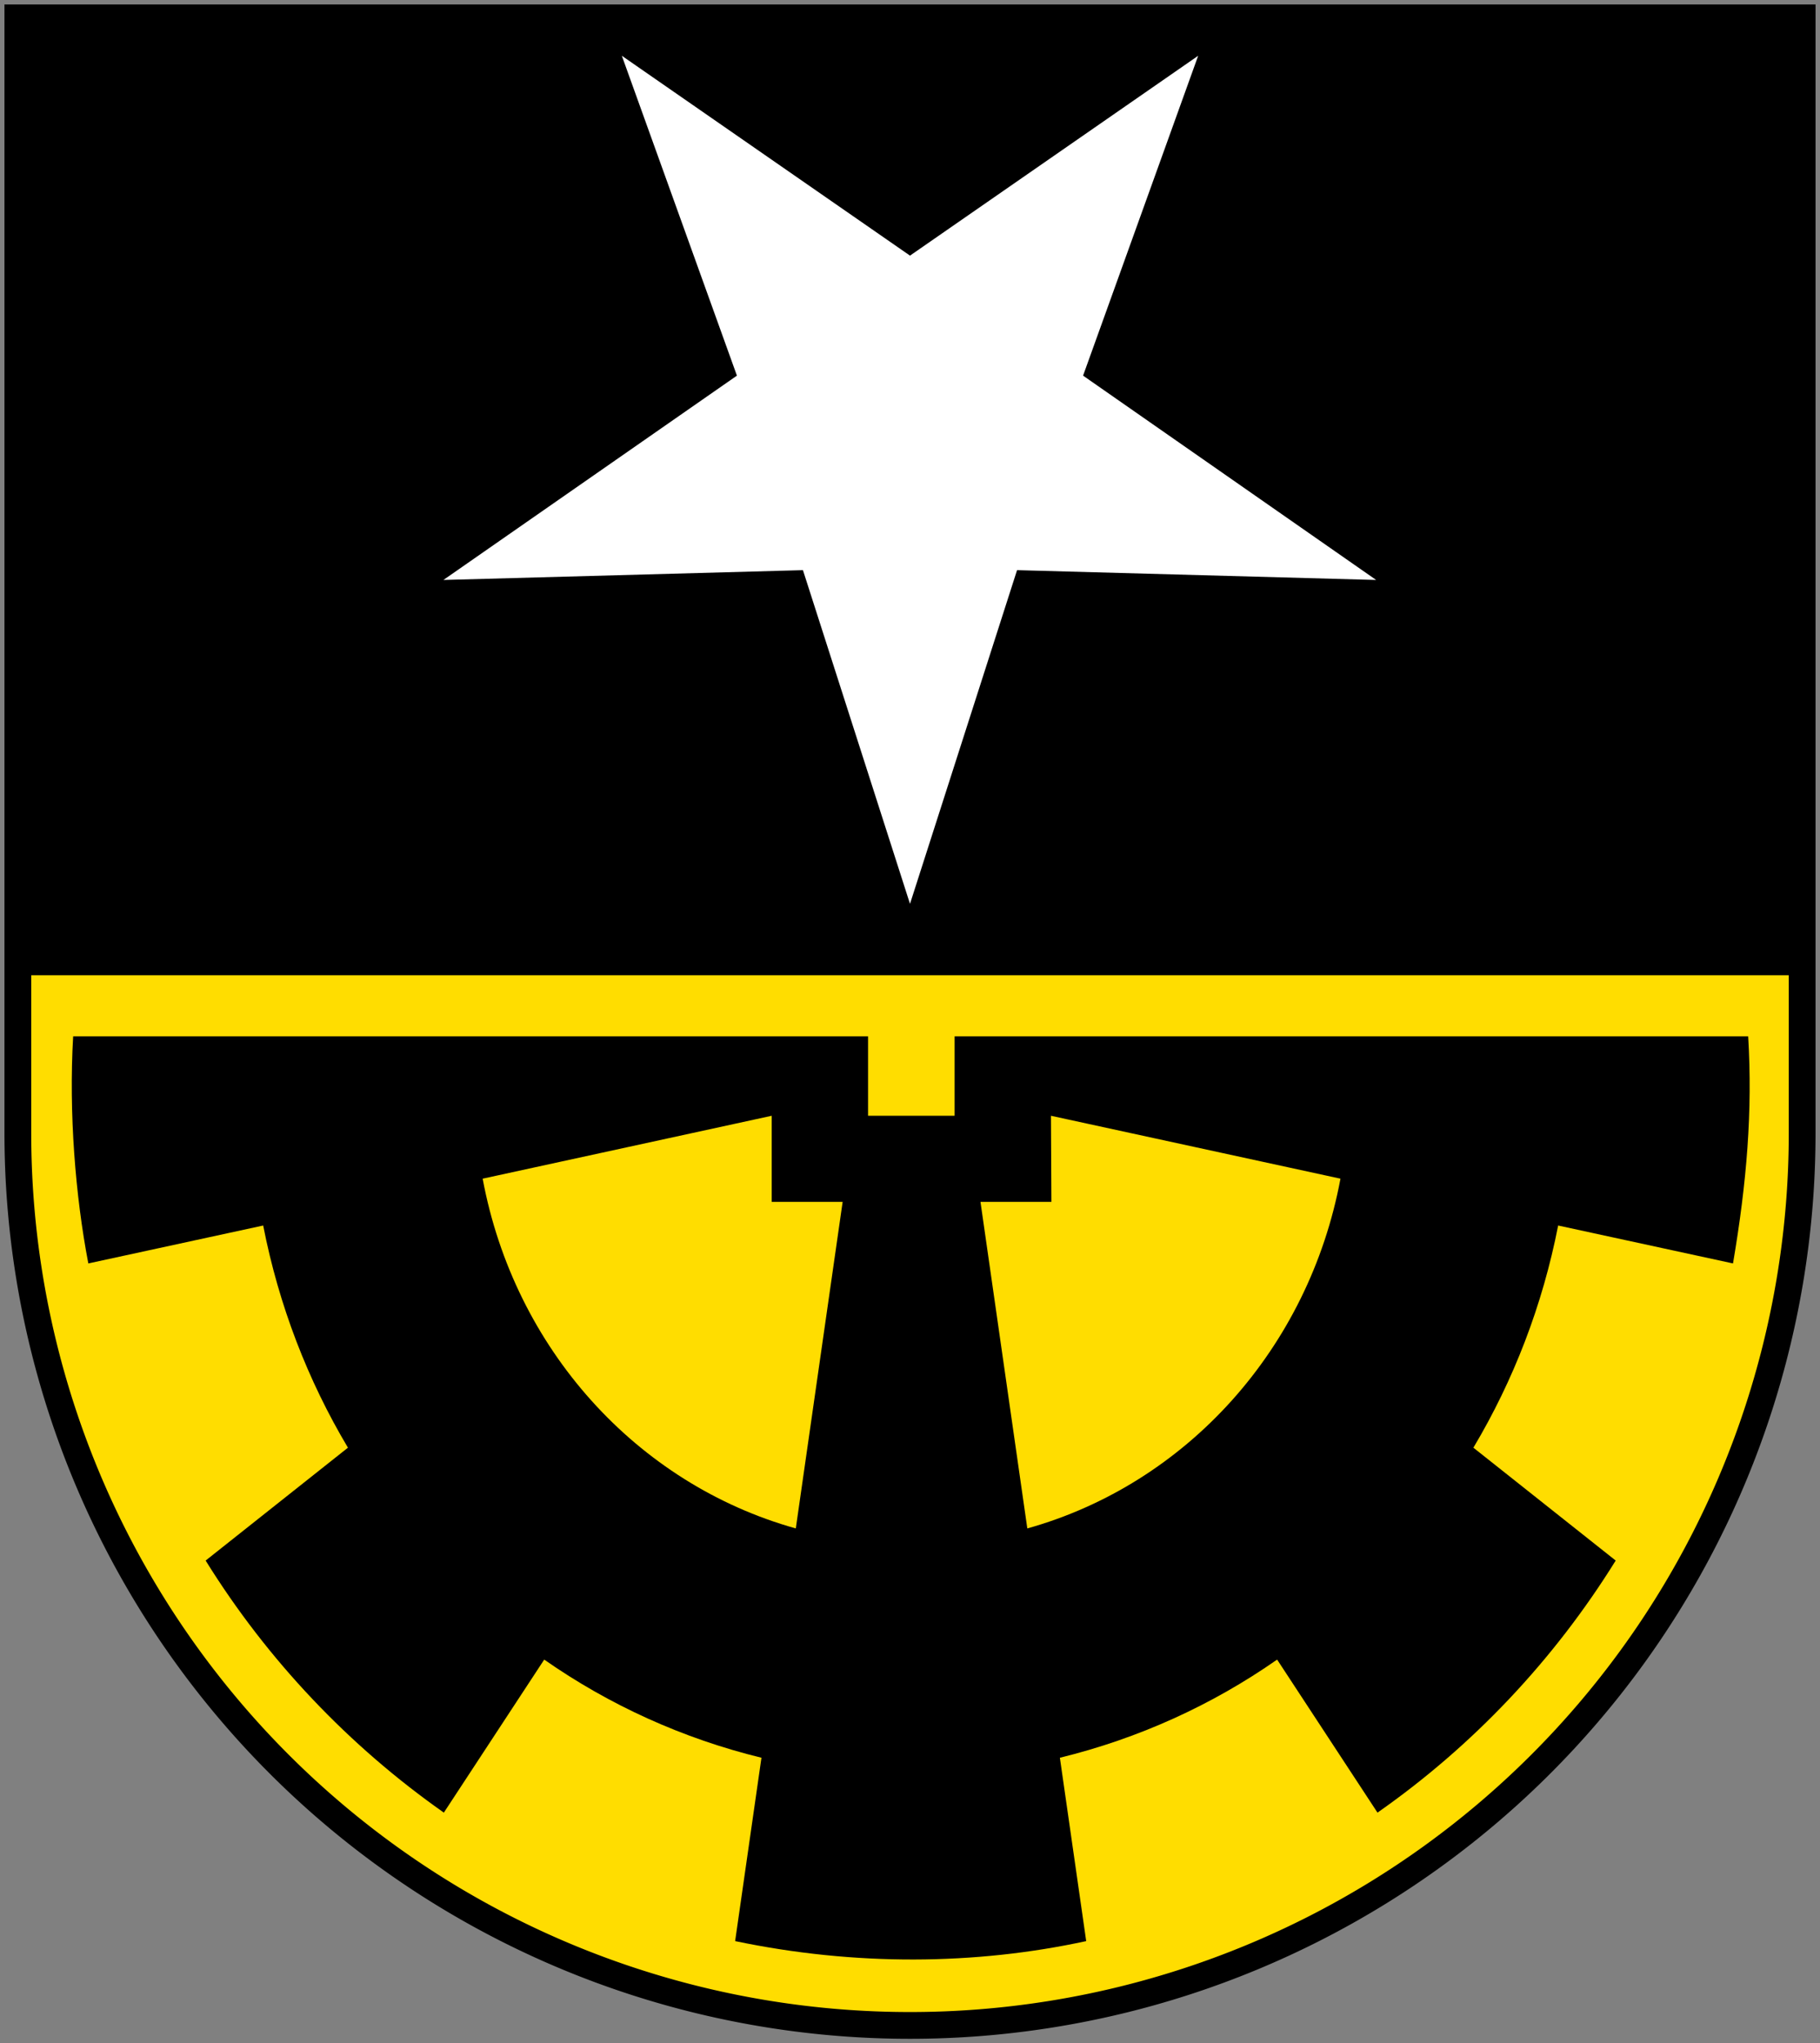 <?xml version="1.0" encoding="UTF-8" standalone="no"?>
<svg
   xmlns:dc="http://purl.org/dc/elements/1.1/"
   xmlns:cc="http://creativecommons.org/ns#"
   xmlns:rdf="http://www.w3.org/1999/02/22-rdf-syntax-ns#"
   xmlns:svg="http://www.w3.org/2000/svg"
   xmlns="http://www.w3.org/2000/svg"
   xmlns:sodipodi="http://sodipodi.sourceforge.net/DTD/sodipodi-0.dtd"
   xmlns:inkscape="http://www.inkscape.org/namespaces/inkscape"
   viewBox="0 0 408 458"
   version="1.1"
   id="svg10"
   sodipodi:docname="1209.svg">
  <rect x="0" y="0" width="408" height="458" fill="#808080" stroke="none"/>
  <defs
     id="defs14" />
  <sodipodi:namedview
     pagecolor="#ffffff"
     bordercolor="#666666"
     borderopacity="1"
     objecttolerance="10"
     gridtolerance="10"
     guidetolerance="10"
     inkscape:pageopacity="0"
     inkscape:pageshadow="2"
     inkscape:window-width="640"
     inkscape:window-height="480"
     id="namedview12" />
  <path
     d="m4 4v250a200 200 0 0 0 400 0v-250z"
     fill="#fd0"
     stroke="#000"
     stroke-width="6"
     id="path2" />
  <path
     d="m5 218.6v-213.6h397.3v213.6"
     id="path4" />
  <path
     d="m204 57.3l64.6-44.8-25.8 71.7 65.7 45.8-80.5-2.2-24 74.8-24-74.8-80.6 2.2 65.8-45.8-25.8-71.7"
     fill="#fff"
     id="path6" />
  <path
     d="m16.4 232.3c-1 17.1.5 35.8 3.4 50.9l39.2-8.5c3.5 17.9 10 34.7 19 49.8l-31.9 25.3c13.9 22.4 32.2 41.6 53.4 56.5l22.5-34.3c14.6 10.2 31.1 17.7 48.7 22l-5.9 41.1c26.8 5.6 53.8 5.4 78.7 0l-5.9-41.1c17.6-4.3 34.1-11.8 48.7-22l22.5 34.3c21.3-14.9 39.5-34.1 53.4-56.5l-31.9-25.3c9-15.1 15.5-31.9 19-49.8l39.2 8.5c3.1-18.3 4.4-34.1 3.4-50.9m-177.9 0v17.8h-19.4v-17.8m-21.6 17.8v19.3h15.9l-10.5 73.2c-35.7-10-63.1-40.3-70.2-78.4zm62.6 0l64.9 14.1c-7.1 38.1-34.5 68.4-70.2 78.4l-10.5-73.2h15.9z"
     id="path8" />
</svg>
